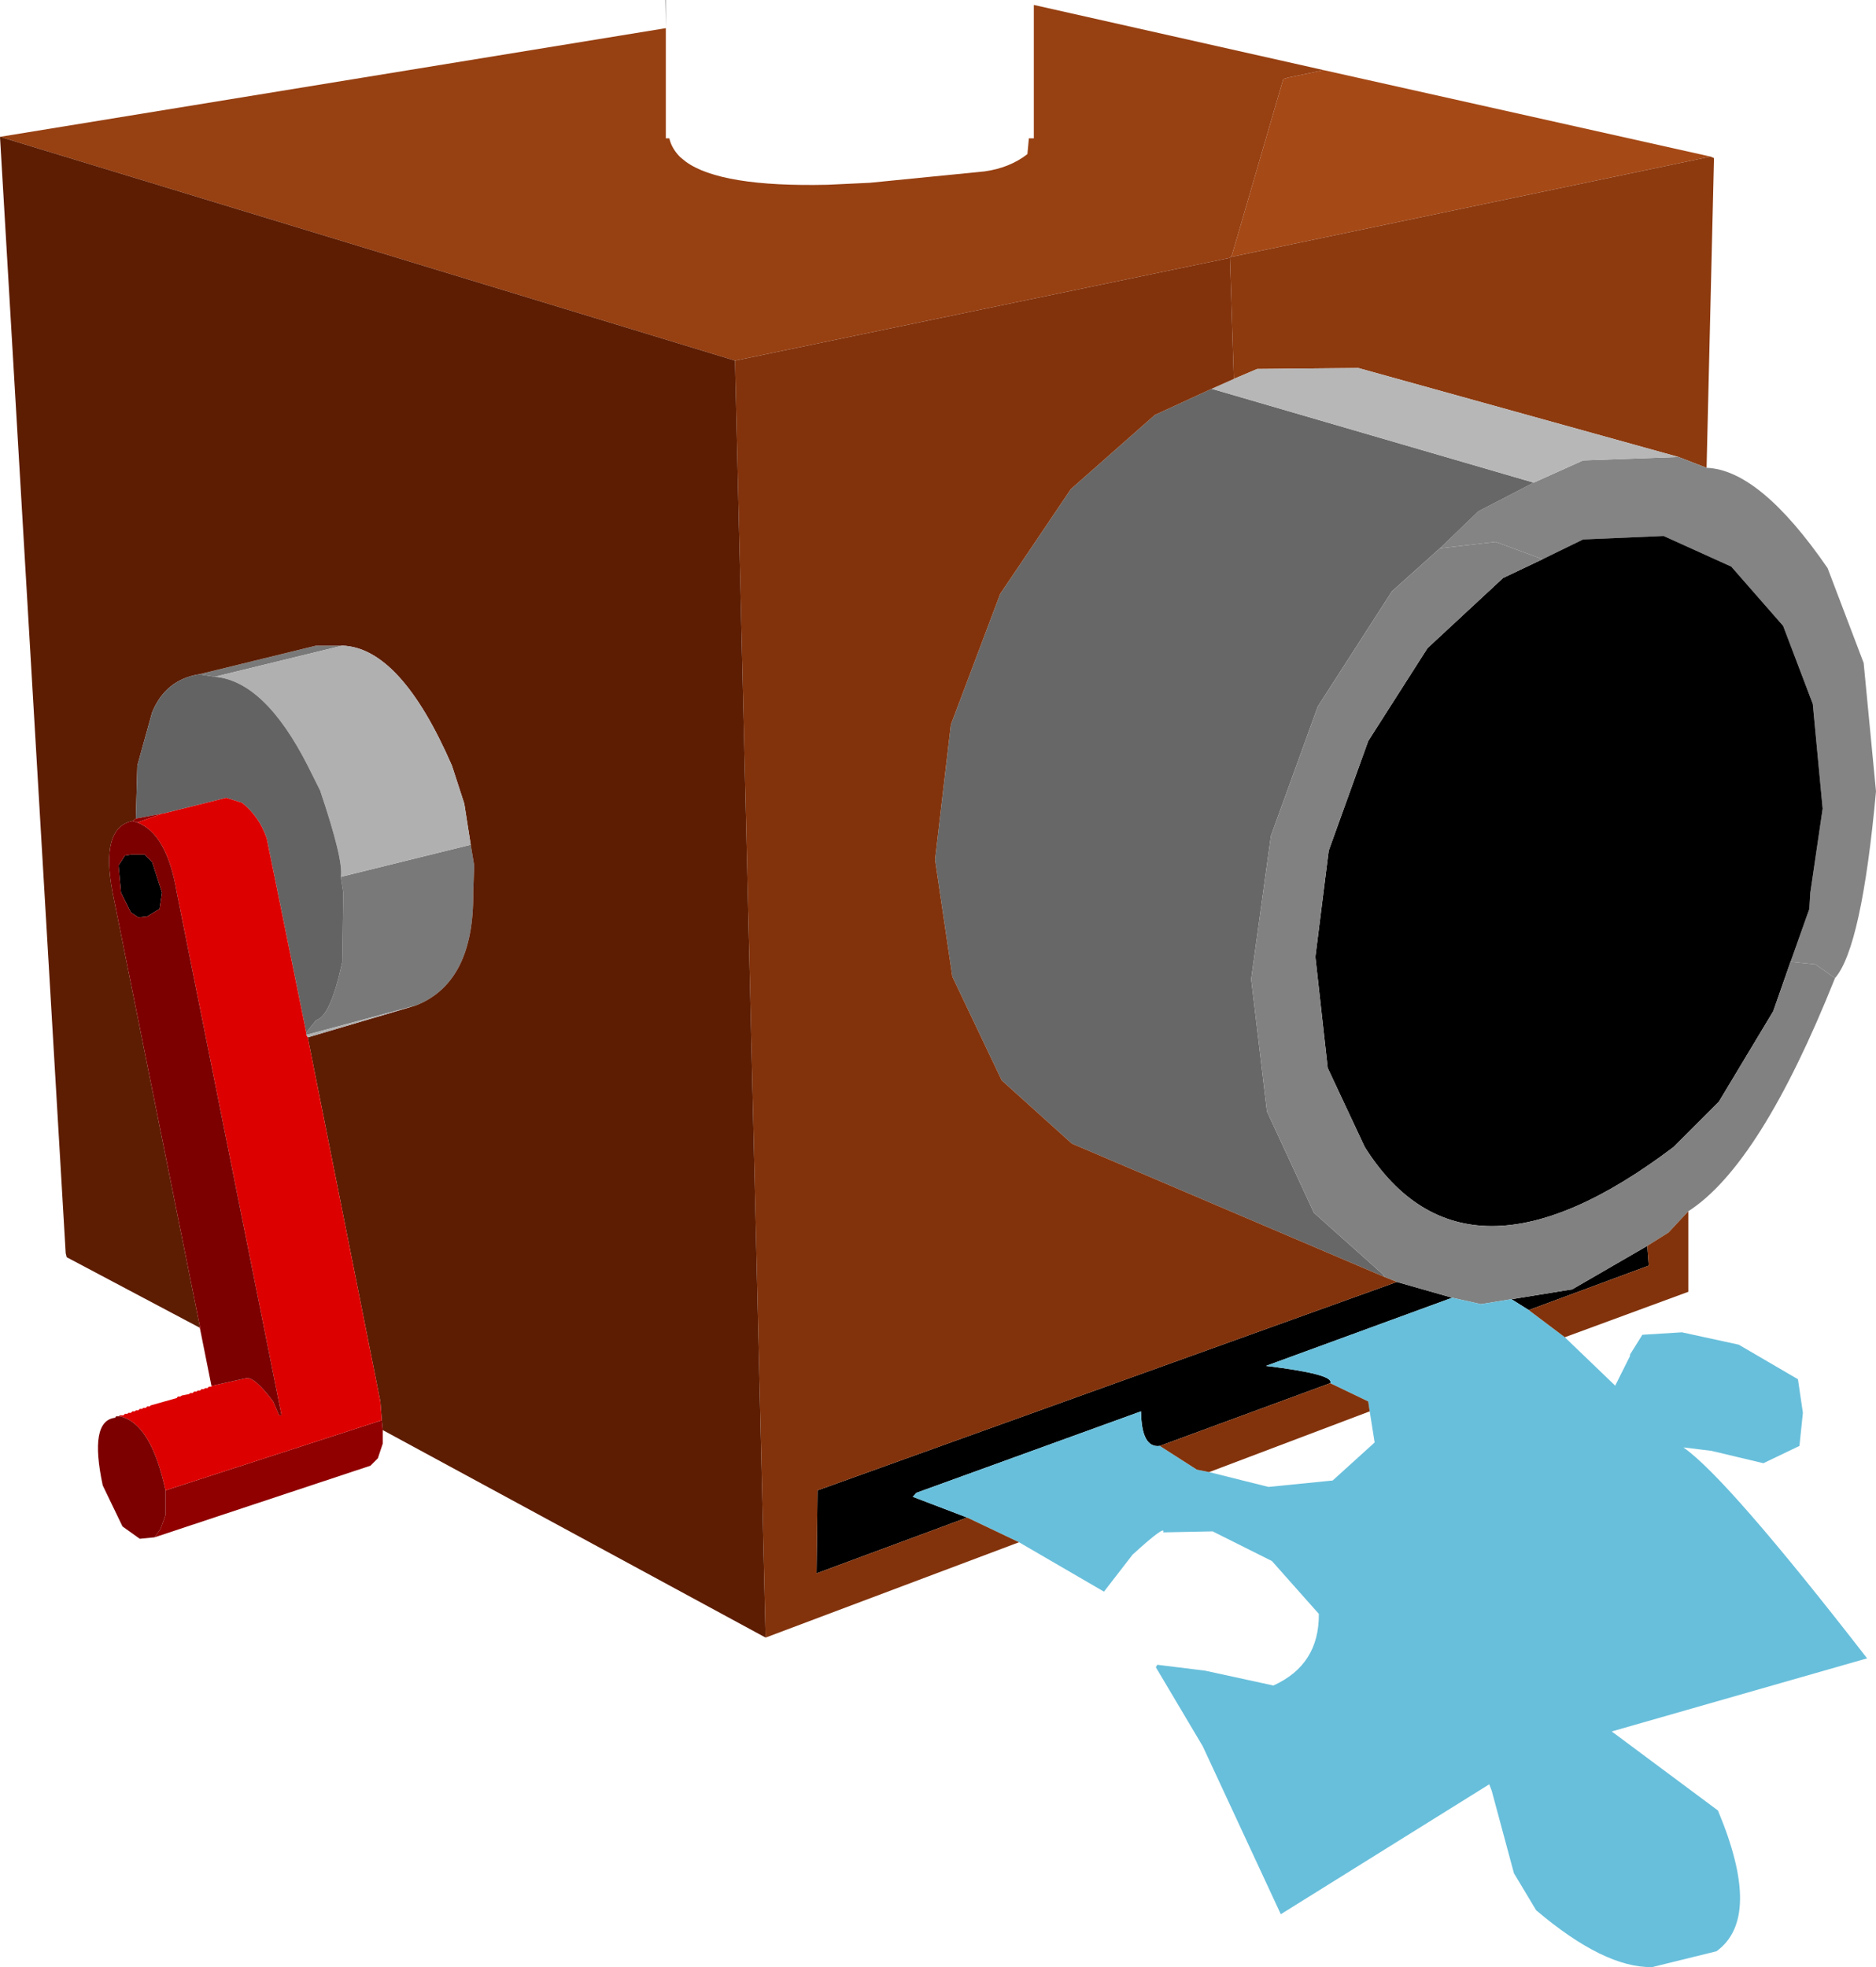 <?xml version="1.0" encoding="UTF-8" standalone="no"?>
<svg xmlns:xlink="http://www.w3.org/1999/xlink" height="199.1px" width="189.9px" xmlns="http://www.w3.org/2000/svg">
  <g transform="matrix(1.0, 0.0, 0.0, 1.0, 105.4, 80.0)">
    <path d="M67.75 -64.15 L19.25 -54.0 24.5 -72.0 25.0 -72.15 28.6 -72.9 67.75 -64.15" fill="#a54916" fill-rule="evenodd" stroke="none"/>
    <path d="M19.25 -54.0 L19.1 -54.0 19.1 -53.9 -31.0 -43.5 -105.4 -66.15 -38.0 -77.15 -38.0 -66.0 -37.65 -66.0 -37.55 -65.65 Q-37.25 -64.8 -36.55 -64.1 L-36.0 -63.65 Q-32.45 -61.05 -21.6 -61.3 L-17.35 -61.5 -5.75 -62.65 Q-3.2 -63.0 -1.4 -64.4 L-1.25 -66.0 -0.75 -66.0 -0.75 -79.5 28.6 -72.9 25.0 -72.15 24.5 -72.0 19.25 -54.0" fill="#974012" fill-rule="evenodd" stroke="none"/>
    <path d="M67.75 -64.15 L68.1 -64.0 67.35 -32.65 64.5 -33.75 32.1 -42.75 21.85 -42.65 19.5 -41.65 19.1 -53.9 19.1 -54.0 19.25 -54.0 67.75 -64.15" fill="#8d3a0f" fill-rule="evenodd" stroke="none"/>
    <path d="M64.5 -33.75 L67.35 -32.65 Q72.75 -32.45 79.6 -22.5 L83.25 -12.9 84.5 0.1 Q83.05 15.9 80.35 19.0 L78.35 17.6 75.85 17.35 77.75 12.0 77.85 10.35 79.1 1.85 78.1 -8.75 75.1 -16.65 69.85 -22.65 63.0 -25.75 54.85 -25.4 50.75 -23.4 46.0 -25.15 40.35 -24.5 44.25 -28.25 49.85 -31.15 54.85 -33.4 64.5 -33.75" fill="#848484" fill-rule="evenodd" stroke="none"/>
    <path d="M75.85 17.35 L74.1 22.35 68.6 31.5 64.0 36.1 Q42.85 52.1 32.75 36.1 L29.0 28.1 27.75 16.85 29.1 6.1 33.1 -5.0 39.1 -14.4 46.75 -21.5 50.75 -23.4 54.85 -25.4 63.0 -25.75 69.85 -22.65 75.1 -16.65 78.1 -8.75 79.1 1.85 77.85 10.35 77.75 12.0 75.85 17.35 M36.0 49.75 L41.6 51.35 22.75 58.25 Q29.75 59.1 29.25 60.0 L12.0 66.35 Q10.15 66.6 10.1 62.85 L-12.65 71.1 -13.0 71.5 -7.5 73.6 -22.75 79.25 -22.65 70.85 36.0 49.75 M47.6 51.5 L53.75 50.5 61.35 46.1 61.5 48.1 49.35 52.6 47.6 51.5 M-89.25 12.0 L-90.5 12.75 -91.4 12.85 -92.15 12.35 -93.15 10.35 -93.4 7.6 -92.75 6.6 -92.15 6.5 -90.75 6.5 -90.0 7.25 -89.0 10.35 -89.25 12.0" fill="#000000" fill-rule="evenodd" stroke="none"/>
    <path d="M40.35 -24.5 L35.5 -20.15 28.0 -8.5 23.25 4.6 21.25 19.1 22.85 32.5 27.6 42.75 34.6 49.0 34.75 49.25 3.1 35.75 -4.0 29.35 -9.0 18.85 -10.75 7.0 -9.15 -6.65 -4.15 -19.9 3.0 -30.5 11.5 -38.0 17.25 -40.65 49.85 -31.15 44.25 -28.25 40.35 -24.5" fill="#676767" fill-rule="evenodd" stroke="none"/>
    <path d="M80.35 19.0 Q72.8 37.9 65.5 42.6 L63.5 44.75 61.35 46.1 53.75 50.5 47.6 51.5 44.5 52.0 41.6 51.35 36.0 49.75 34.75 49.25 34.6 49.0 27.6 42.75 22.85 32.5 21.25 19.1 23.25 4.6 28.0 -8.5 35.5 -20.15 40.35 -24.5 46.0 -25.15 50.75 -23.4 46.75 -21.5 39.1 -14.4 33.1 -5.0 29.1 6.1 27.75 16.85 29.0 28.1 32.75 36.1 Q42.85 52.1 64.0 36.1 L68.6 31.5 74.1 22.35 75.85 17.35 78.35 17.6 80.35 19.0" fill="#818181" fill-rule="evenodd" stroke="none"/>
    <path d="M19.5 -41.65 L21.85 -42.65 32.1 -42.75 64.5 -33.75 54.85 -33.4 49.85 -31.15 17.25 -40.65 19.5 -41.65" fill="#b7b7b7" fill-rule="evenodd" stroke="none"/>
    <path d="M53.0 55.35 L58.1 60.25 59.6 57.25 59.6 57.1 60.85 55.1 64.85 54.85 70.6 56.1 76.6 59.6 77.1 63.0 76.75 66.35 73.1 68.1 67.85 66.85 65.0 66.5 Q69.4 69.55 83.6 87.85 L57.75 95.25 68.5 103.25 Q73.05 114.1 68.35 117.5 L61.85 119.1 Q57.0 119.2 50.1 113.35 L47.85 109.6 45.6 101.25 45.35 100.6 24.25 113.75 16.35 96.75 11.6 88.75 11.75 88.5 16.6 89.1 23.5 90.6 Q28.15 88.5 28.1 83.35 L23.35 78.0 17.35 75.0 12.35 75.1 Q12.65 74.25 9.25 77.35 L6.35 81.1 -2.25 76.1 -7.5 73.6 -13.0 71.5 -12.65 71.1 10.1 62.85 Q10.15 66.6 12.0 66.35 L15.75 68.75 17.0 69.0 23.0 70.5 29.5 69.85 33.75 66.0 33.25 62.85 33.1 61.85 29.25 60.0 Q29.75 59.1 22.75 58.25 L41.6 51.35 44.5 52.0 47.6 51.5 49.35 52.6 53.0 55.35" fill="#68bfdb" fill-rule="evenodd" stroke="none"/>
    <path d="M19.1 -53.9 L19.5 -41.65 17.25 -40.65 11.5 -38.0 3.0 -30.5 -4.15 -19.9 -9.15 -6.65 -10.75 7.0 -9.0 18.85 -4.0 29.35 3.1 35.75 34.75 49.25 36.0 49.75 -22.65 70.85 -22.75 79.25 -7.5 73.6 -2.25 76.1 -27.9 85.75 -31.0 -43.5 19.1 -53.9 M65.5 42.6 L65.5 50.75 53.0 55.35 49.35 52.6 61.5 48.1 61.35 46.1 63.5 44.75 65.5 42.6 M17.0 69.0 L15.75 68.75 12.0 66.35 29.25 60.0 33.1 61.85 33.25 62.85 17.0 69.0" fill="#82330c" fill-rule="evenodd" stroke="none"/>
    <path d="M-38.0 -77.15 L-38.05 -80.0 -38.0 -80.0 -38.0 -77.15" fill="#6d6d6d" fill-rule="evenodd" stroke="none"/>
    <path d="M-85.25 -11.75 L-73.4 -14.65 -70.75 -14.65 -83.65 -11.5 -85.25 -11.75 M-57.75 5.5 L-57.4 7.6 -57.5 10.35 Q-57.4 19.4 -63.25 21.75 L-74.4 24.75 -74.4 24.5 -73.4 23.25 Q-71.95 22.9 -70.75 17.35 L-70.65 10.35 -70.9 8.75 -57.75 5.5" fill="#797979" fill-rule="evenodd" stroke="none"/>
    <path d="M-27.9 85.75 L-66.65 64.75 -66.75 63.75 -66.9 61.85 -74.25 25.0 -63.25 21.75 Q-57.4 19.4 -57.5 10.35 L-57.4 7.6 -57.75 5.5 -58.4 1.35 -59.65 -2.5 Q-64.85 -14.45 -70.75 -14.65 L-73.4 -14.65 -85.25 -11.75 Q-88.65 -11.2 -90.0 -7.9 L-91.5 -2.5 -91.65 2.85 -92.0 3.1 Q-95.25 3.75 -94.0 10.35 L-85.15 54.35 -85.25 54.35 -98.65 47.25 -98.75 46.85 -105.4 -66.15 -31.0 -43.5 -27.9 85.75" fill="#5d1d02" fill-rule="evenodd" stroke="none"/>
    <path d="M-70.75 -14.65 Q-64.85 -14.45 -59.65 -2.5 L-58.4 1.35 -57.75 5.5 -70.9 8.75 Q-70.6 7.1 -73.0 0.0 L-74.25 -2.5 Q-78.6 -11.05 -83.65 -11.5 L-70.75 -14.65 M-63.25 21.75 L-74.25 25.0 -74.4 24.75 -63.25 21.75" fill="#b0b0b0" fill-rule="evenodd" stroke="none"/>
    <path d="M-91.65 2.85 L-91.5 -2.5 -90.0 -7.9 Q-88.65 -11.2 -85.25 -11.75 L-83.65 -11.5 Q-78.6 -11.05 -74.25 -2.5 L-73.0 0.0 Q-70.6 7.1 -70.9 8.75 L-70.65 10.35 -70.75 17.35 Q-71.95 22.9 -73.4 23.25 L-74.4 24.5 -78.4 4.85 Q-79.15 2.65 -80.9 1.25 L-82.5 0.75 -88.9 2.35 -89.0 2.35 -91.65 2.85" fill="#636363" fill-rule="evenodd" stroke="none"/>
    <path d="M-66.65 64.75 L-66.65 66.1 -67.15 67.6 -67.9 68.35 -89.75 75.6 -89.15 74.75 -88.65 73.35 -88.65 70.85 -66.75 63.75 -66.65 64.75 M-93.4 63.35 L-93.25 63.25 -93.25 63.35 -93.4 63.35 M-84.0 60.35 L-84.0 60.25 -83.9 60.25 -84.0 60.35 M-89.0 2.35 L-91.5 3.25 -92.0 3.1 -91.65 2.85 -89.0 2.35" fill="#900000" fill-rule="evenodd" stroke="none"/>
    <path d="M-93.25 63.25 L-92.9 63.25 -92.75 63.1 -92.5 63.1 -92.4 63.0 -92.15 63.0 -92.0 62.85 -91.75 62.85 -91.65 62.75 -91.4 62.75 -91.25 62.6 -91.0 62.6 -90.9 62.5 -90.65 62.5 -90.5 62.35 -90.25 62.35 -90.15 62.25 -87.5 61.5 -87.4 61.35 -87.15 61.35 -87.0 61.25 -86.25 61.1 -86.15 61.0 -85.9 61.0 -85.75 60.85 -85.5 60.85 -85.4 60.75 -85.15 60.75 -85.0 60.6 -84.75 60.6 -84.65 60.5 -84.4 60.5 -84.25 60.35 -84.0 60.35 -83.9 60.25 -80.5 59.5 Q-79.65 59.3 -77.75 61.85 L-77.15 63.25 -76.9 63.25 -87.5 10.35 Q-88.5 4.4 -91.5 3.25 L-89.0 2.35 -88.9 2.35 -82.5 0.75 -80.9 1.25 Q-79.15 2.65 -78.4 4.85 L-74.4 24.5 -74.4 24.75 -74.25 25.0 -66.9 61.85 -66.75 63.75 -88.65 70.85 Q-90.1 64.1 -93.25 63.35 L-93.25 63.25" fill="#dc0000" fill-rule="evenodd" stroke="none"/>
    <path d="M-89.75 75.6 L-91.25 75.75 -93.0 74.5 -95.0 70.35 Q-96.4 63.8 -93.75 63.5 L-93.65 63.35 -93.4 63.35 -93.25 63.35 Q-90.1 64.1 -88.65 70.85 L-88.65 73.35 -89.15 74.75 -89.75 75.6 M-84.0 60.25 L-85.15 54.5 -85.15 54.35 -94.0 10.35 Q-95.25 3.75 -92.0 3.1 L-91.5 3.25 Q-88.5 4.4 -87.5 10.35 L-76.9 63.25 -77.15 63.25 -77.75 61.85 Q-79.65 59.3 -80.5 59.5 L-83.9 60.25 -84.0 60.25 M-89.25 12.0 L-89.0 10.35 -90.0 7.25 -90.75 6.5 -92.15 6.5 -92.75 6.6 -93.4 7.6 -93.15 10.35 -92.15 12.35 -91.4 12.85 -90.5 12.75 -89.25 12.0" fill="#7c0000" fill-rule="evenodd" stroke="none"/>
    <path d="M-85.15 54.5 L-85.25 54.35 -85.15 54.35 -85.15 54.5" fill="#e00000" fill-rule="evenodd" stroke="none"/>
  </g>
</svg>
